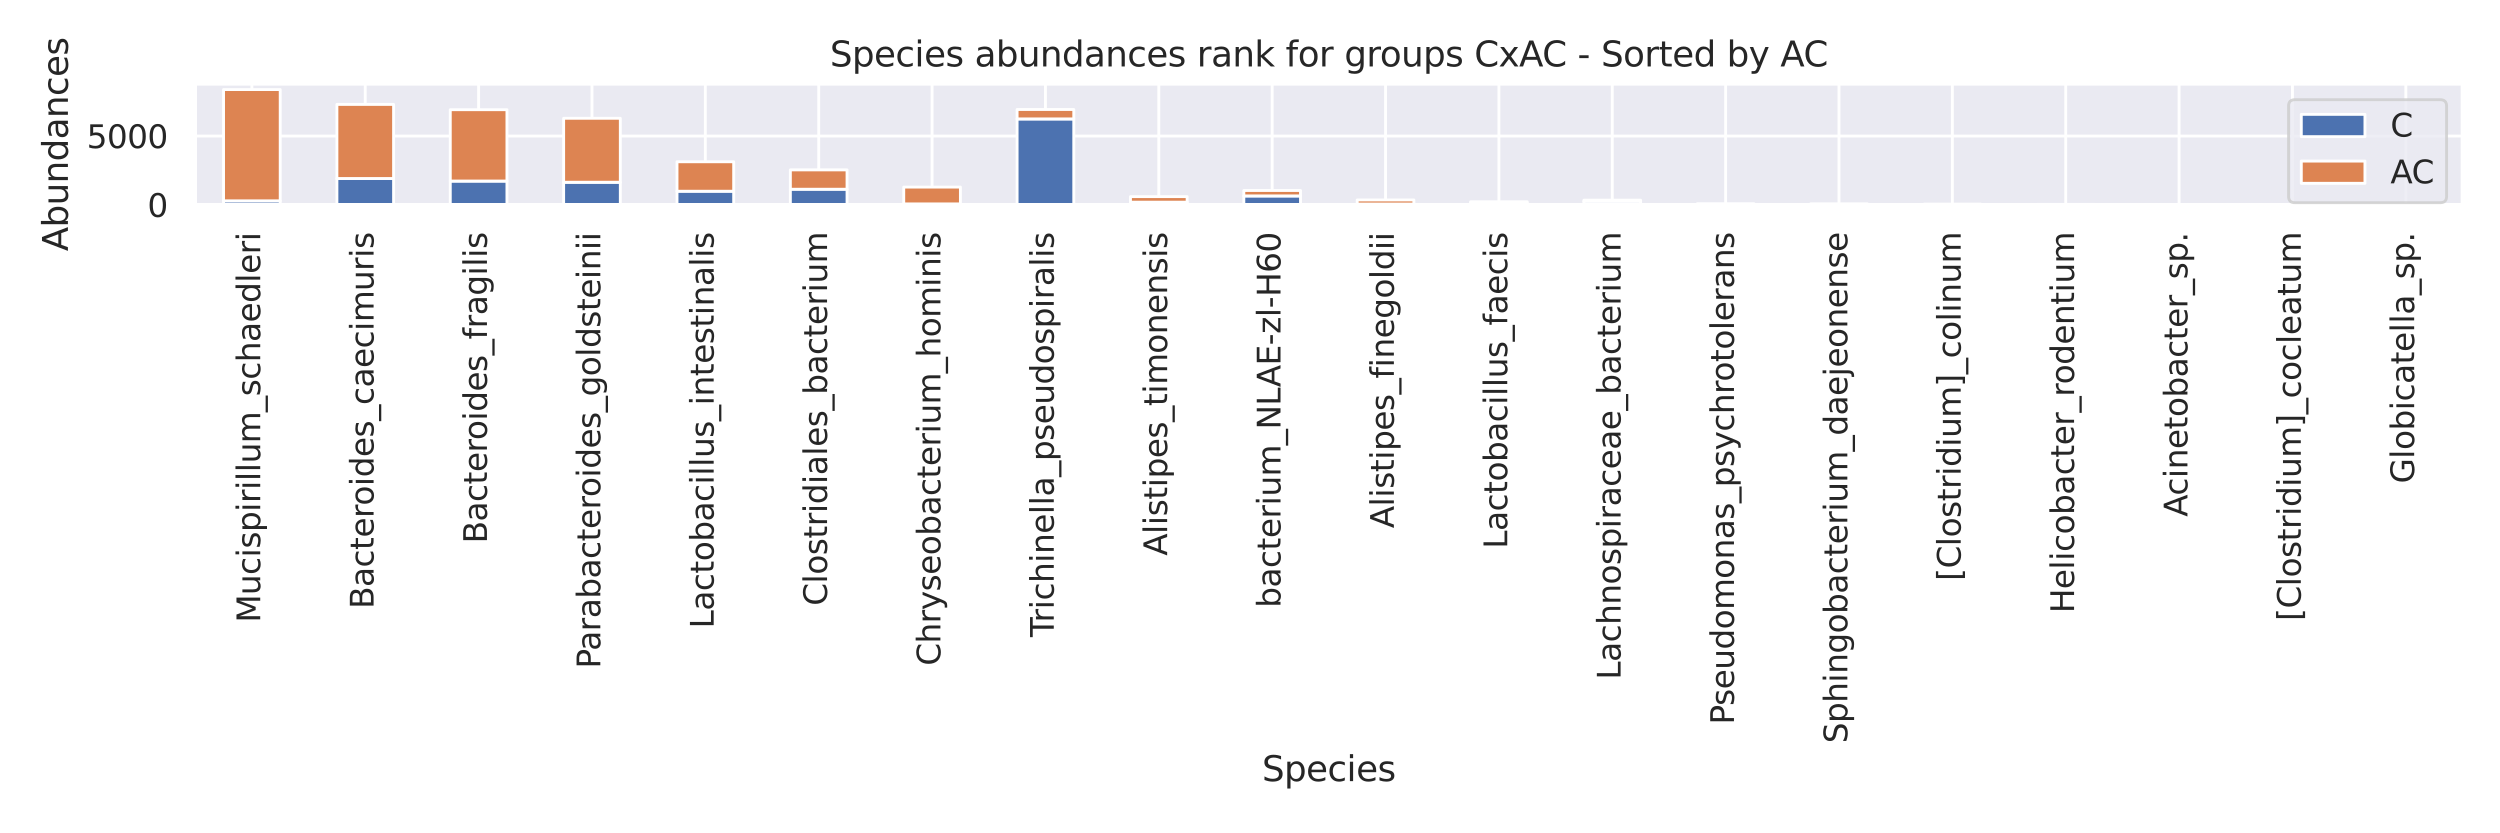 <?xml version="1.0" encoding="utf-8" standalone="no"?>
<!DOCTYPE svg PUBLIC "-//W3C//DTD SVG 1.1//EN"
  "http://www.w3.org/Graphics/SVG/1.1/DTD/svg11.dtd">
<svg xmlns:xlink="http://www.w3.org/1999/xlink" width="864pt" height="288pt" viewBox="0 0 864 288" xmlns="http://www.w3.org/2000/svg" version="1.1">
 <defs>
  <style type="text/css">*{stroke-linejoin: round; stroke-linecap: butt}</style>
 </defs>
 <g id="figure_1">
  <g id="patch_1">
   <path d="M 0 288 
L 864 288 
L 864 0 
L 0 0 
z
" style="fill: #ffffff"/>
  </g>
  <g id="axes_1">
   <g id="patch_2">
    <path d="M 67.46 70.79 
L 851.04 70.79 
L 851.04 28.96 
L 67.46 28.96 
z
" style="fill: #eaeaf2"/>
   </g>
   <g id="matplotlib.axis_1">
    <g id="xtick_1">
     <g id="line2d_1">
      <path d="M 87.049 70.79 
L 87.049 28.96 
" clip-path="url(#p44ffc7673e)" style="fill: none; stroke: #ffffff; stroke-linecap: round"/>
     </g>
     <g id="text_1">
      <!-- Mucispirillum_schaedleri -->
      <g style="fill: #262626" transform="translate(89.932 215.147)rotate(-90)scale(0.11 -0.11)">
       <defs>
        <path id="DejaVuSans-4d" d="M 628 4666 
L 1569 4666 
L 2759 1491 
L 3956 4666 
L 4897 4666 
L 4897 0 
L 4281 0 
L 4281 4097 
L 3078 897 
L 2444 897 
L 1241 4097 
L 1241 0 
L 628 0 
L 628 4666 
z
" transform="scale(0.016)"/>
        <path id="DejaVuSans-75" d="M 544 1381 
L 544 3500 
L 1119 3500 
L 1119 1403 
Q 1119 906 1312 657 
Q 1506 409 1894 409 
Q 2359 409 2629 706 
Q 2900 1003 2900 1516 
L 2900 3500 
L 3475 3500 
L 3475 0 
L 2900 0 
L 2900 538 
Q 2691 219 2414 64 
Q 2138 -91 1772 -91 
Q 1169 -91 856 284 
Q 544 659 544 1381 
z
M 1991 3584 
L 1991 3584 
z
" transform="scale(0.016)"/>
        <path id="DejaVuSans-63" d="M 3122 3366 
L 3122 2828 
Q 2878 2963 2633 3030 
Q 2388 3097 2138 3097 
Q 1578 3097 1268 2742 
Q 959 2388 959 1747 
Q 959 1106 1268 751 
Q 1578 397 2138 397 
Q 2388 397 2633 464 
Q 2878 531 3122 666 
L 3122 134 
Q 2881 22 2623 -34 
Q 2366 -91 2075 -91 
Q 1284 -91 818 406 
Q 353 903 353 1747 
Q 353 2603 823 3093 
Q 1294 3584 2113 3584 
Q 2378 3584 2631 3529 
Q 2884 3475 3122 3366 
z
" transform="scale(0.016)"/>
        <path id="DejaVuSans-69" d="M 603 3500 
L 1178 3500 
L 1178 0 
L 603 0 
L 603 3500 
z
M 603 4863 
L 1178 4863 
L 1178 4134 
L 603 4134 
L 603 4863 
z
" transform="scale(0.016)"/>
        <path id="DejaVuSans-73" d="M 2834 3397 
L 2834 2853 
Q 2591 2978 2328 3040 
Q 2066 3103 1784 3103 
Q 1356 3103 1142 2972 
Q 928 2841 928 2578 
Q 928 2378 1081 2264 
Q 1234 2150 1697 2047 
L 1894 2003 
Q 2506 1872 2764 1633 
Q 3022 1394 3022 966 
Q 3022 478 2636 193 
Q 2250 -91 1575 -91 
Q 1294 -91 989 -36 
Q 684 19 347 128 
L 347 722 
Q 666 556 975 473 
Q 1284 391 1588 391 
Q 1994 391 2212 530 
Q 2431 669 2431 922 
Q 2431 1156 2273 1281 
Q 2116 1406 1581 1522 
L 1381 1569 
Q 847 1681 609 1914 
Q 372 2147 372 2553 
Q 372 3047 722 3315 
Q 1072 3584 1716 3584 
Q 2034 3584 2315 3537 
Q 2597 3491 2834 3397 
z
" transform="scale(0.016)"/>
        <path id="DejaVuSans-70" d="M 1159 525 
L 1159 -1331 
L 581 -1331 
L 581 3500 
L 1159 3500 
L 1159 2969 
Q 1341 3281 1617 3432 
Q 1894 3584 2278 3584 
Q 2916 3584 3314 3078 
Q 3713 2572 3713 1747 
Q 3713 922 3314 415 
Q 2916 -91 2278 -91 
Q 1894 -91 1617 61 
Q 1341 213 1159 525 
z
M 3116 1747 
Q 3116 2381 2855 2742 
Q 2594 3103 2138 3103 
Q 1681 3103 1420 2742 
Q 1159 2381 1159 1747 
Q 1159 1113 1420 752 
Q 1681 391 2138 391 
Q 2594 391 2855 752 
Q 3116 1113 3116 1747 
z
" transform="scale(0.016)"/>
        <path id="DejaVuSans-72" d="M 2631 2963 
Q 2534 3019 2420 3045 
Q 2306 3072 2169 3072 
Q 1681 3072 1420 2755 
Q 1159 2438 1159 1844 
L 1159 0 
L 581 0 
L 581 3500 
L 1159 3500 
L 1159 2956 
Q 1341 3275 1631 3429 
Q 1922 3584 2338 3584 
Q 2397 3584 2469 3576 
Q 2541 3569 2628 3553 
L 2631 2963 
z
" transform="scale(0.016)"/>
        <path id="DejaVuSans-6c" d="M 603 4863 
L 1178 4863 
L 1178 0 
L 603 0 
L 603 4863 
z
" transform="scale(0.016)"/>
        <path id="DejaVuSans-6d" d="M 3328 2828 
Q 3544 3216 3844 3400 
Q 4144 3584 4550 3584 
Q 5097 3584 5394 3201 
Q 5691 2819 5691 2113 
L 5691 0 
L 5113 0 
L 5113 2094 
Q 5113 2597 4934 2840 
Q 4756 3084 4391 3084 
Q 3944 3084 3684 2787 
Q 3425 2491 3425 1978 
L 3425 0 
L 2847 0 
L 2847 2094 
Q 2847 2600 2669 2842 
Q 2491 3084 2119 3084 
Q 1678 3084 1418 2786 
Q 1159 2488 1159 1978 
L 1159 0 
L 581 0 
L 581 3500 
L 1159 3500 
L 1159 2956 
Q 1356 3278 1631 3431 
Q 1906 3584 2284 3584 
Q 2666 3584 2933 3390 
Q 3200 3197 3328 2828 
z
" transform="scale(0.016)"/>
        <path id="DejaVuSans-5f" d="M 3263 -1063 
L 3263 -1509 
L -63 -1509 
L -63 -1063 
L 3263 -1063 
z
" transform="scale(0.016)"/>
        <path id="DejaVuSans-68" d="M 3513 2113 
L 3513 0 
L 2938 0 
L 2938 2094 
Q 2938 2591 2744 2837 
Q 2550 3084 2163 3084 
Q 1697 3084 1428 2787 
Q 1159 2491 1159 1978 
L 1159 0 
L 581 0 
L 581 4863 
L 1159 4863 
L 1159 2956 
Q 1366 3272 1645 3428 
Q 1925 3584 2291 3584 
Q 2894 3584 3203 3211 
Q 3513 2838 3513 2113 
z
" transform="scale(0.016)"/>
        <path id="DejaVuSans-61" d="M 2194 1759 
Q 1497 1759 1228 1600 
Q 959 1441 959 1056 
Q 959 750 1161 570 
Q 1363 391 1709 391 
Q 2188 391 2477 730 
Q 2766 1069 2766 1631 
L 2766 1759 
L 2194 1759 
z
M 3341 1997 
L 3341 0 
L 2766 0 
L 2766 531 
Q 2569 213 2275 61 
Q 1981 -91 1556 -91 
Q 1019 -91 701 211 
Q 384 513 384 1019 
Q 384 1609 779 1909 
Q 1175 2209 1959 2209 
L 2766 2209 
L 2766 2266 
Q 2766 2663 2505 2880 
Q 2244 3097 1772 3097 
Q 1472 3097 1187 3025 
Q 903 2953 641 2809 
L 641 3341 
Q 956 3463 1253 3523 
Q 1550 3584 1831 3584 
Q 2591 3584 2966 3190 
Q 3341 2797 3341 1997 
z
" transform="scale(0.016)"/>
        <path id="DejaVuSans-65" d="M 3597 1894 
L 3597 1613 
L 953 1613 
Q 991 1019 1311 708 
Q 1631 397 2203 397 
Q 2534 397 2845 478 
Q 3156 559 3463 722 
L 3463 178 
Q 3153 47 2828 -22 
Q 2503 -91 2169 -91 
Q 1331 -91 842 396 
Q 353 884 353 1716 
Q 353 2575 817 3079 
Q 1281 3584 2069 3584 
Q 2775 3584 3186 3129 
Q 3597 2675 3597 1894 
z
M 3022 2063 
Q 3016 2534 2758 2815 
Q 2500 3097 2075 3097 
Q 1594 3097 1305 2825 
Q 1016 2553 972 2059 
L 3022 2063 
z
" transform="scale(0.016)"/>
        <path id="DejaVuSans-64" d="M 2906 2969 
L 2906 4863 
L 3481 4863 
L 3481 0 
L 2906 0 
L 2906 525 
Q 2725 213 2448 61 
Q 2172 -91 1784 -91 
Q 1150 -91 751 415 
Q 353 922 353 1747 
Q 353 2572 751 3078 
Q 1150 3584 1784 3584 
Q 2172 3584 2448 3432 
Q 2725 3281 2906 2969 
z
M 947 1747 
Q 947 1113 1208 752 
Q 1469 391 1925 391 
Q 2381 391 2643 752 
Q 2906 1113 2906 1747 
Q 2906 2381 2643 2742 
Q 2381 3103 1925 3103 
Q 1469 3103 1208 2742 
Q 947 2381 947 1747 
z
" transform="scale(0.016)"/>
       </defs>
       <use xlink:href="#DejaVuSans-4d"/>
       <use xlink:href="#DejaVuSans-75" x="86.279"/>
       <use xlink:href="#DejaVuSans-63" x="149.658"/>
       <use xlink:href="#DejaVuSans-69" x="204.639"/>
       <use xlink:href="#DejaVuSans-73" x="232.422"/>
       <use xlink:href="#DejaVuSans-70" x="284.521"/>
       <use xlink:href="#DejaVuSans-69" x="347.998"/>
       <use xlink:href="#DejaVuSans-72" x="375.781"/>
       <use xlink:href="#DejaVuSans-69" x="416.895"/>
       <use xlink:href="#DejaVuSans-6c" x="444.678"/>
       <use xlink:href="#DejaVuSans-6c" x="472.461"/>
       <use xlink:href="#DejaVuSans-75" x="500.244"/>
       <use xlink:href="#DejaVuSans-6d" x="563.623"/>
       <use xlink:href="#DejaVuSans-5f" x="661.035"/>
       <use xlink:href="#DejaVuSans-73" x="711.035"/>
       <use xlink:href="#DejaVuSans-63" x="763.135"/>
       <use xlink:href="#DejaVuSans-68" x="818.115"/>
       <use xlink:href="#DejaVuSans-61" x="881.494"/>
       <use xlink:href="#DejaVuSans-65" x="942.773"/>
       <use xlink:href="#DejaVuSans-64" x="1004.297"/>
       <use xlink:href="#DejaVuSans-6c" x="1067.773"/>
       <use xlink:href="#DejaVuSans-65" x="1095.557"/>
       <use xlink:href="#DejaVuSans-72" x="1157.08"/>
       <use xlink:href="#DejaVuSans-69" x="1198.193"/>
      </g>
     </g>
    </g>
    <g id="xtick_2">
     <g id="line2d_2">
      <path d="M 126.228 70.79 
L 126.228 28.96 
" clip-path="url(#p44ffc7673e)" style="fill: none; stroke: #ffffff; stroke-linecap: round"/>
     </g>
     <g id="text_2">
      <!-- Bacteroides_caecimuris -->
      <g style="fill: #262626" transform="translate(129.111 210.406)rotate(-90)scale(0.11 -0.11)">
       <defs>
        <path id="DejaVuSans-42" d="M 1259 2228 
L 1259 519 
L 2272 519 
Q 2781 519 3026 730 
Q 3272 941 3272 1375 
Q 3272 1813 3026 2020 
Q 2781 2228 2272 2228 
L 1259 2228 
z
M 1259 4147 
L 1259 2741 
L 2194 2741 
Q 2656 2741 2882 2914 
Q 3109 3088 3109 3444 
Q 3109 3797 2882 3972 
Q 2656 4147 2194 4147 
L 1259 4147 
z
M 628 4666 
L 2241 4666 
Q 2963 4666 3353 4366 
Q 3744 4066 3744 3513 
Q 3744 3084 3544 2831 
Q 3344 2578 2956 2516 
Q 3422 2416 3680 2098 
Q 3938 1781 3938 1306 
Q 3938 681 3513 340 
Q 3088 0 2303 0 
L 628 0 
L 628 4666 
z
" transform="scale(0.016)"/>
        <path id="DejaVuSans-74" d="M 1172 4494 
L 1172 3500 
L 2356 3500 
L 2356 3053 
L 1172 3053 
L 1172 1153 
Q 1172 725 1289 603 
Q 1406 481 1766 481 
L 2356 481 
L 2356 0 
L 1766 0 
Q 1100 0 847 248 
Q 594 497 594 1153 
L 594 3053 
L 172 3053 
L 172 3500 
L 594 3500 
L 594 4494 
L 1172 4494 
z
" transform="scale(0.016)"/>
        <path id="DejaVuSans-6f" d="M 1959 3097 
Q 1497 3097 1228 2736 
Q 959 2375 959 1747 
Q 959 1119 1226 758 
Q 1494 397 1959 397 
Q 2419 397 2687 759 
Q 2956 1122 2956 1747 
Q 2956 2369 2687 2733 
Q 2419 3097 1959 3097 
z
M 1959 3584 
Q 2709 3584 3137 3096 
Q 3566 2609 3566 1747 
Q 3566 888 3137 398 
Q 2709 -91 1959 -91 
Q 1206 -91 779 398 
Q 353 888 353 1747 
Q 353 2609 779 3096 
Q 1206 3584 1959 3584 
z
" transform="scale(0.016)"/>
       </defs>
       <use xlink:href="#DejaVuSans-42"/>
       <use xlink:href="#DejaVuSans-61" x="68.604"/>
       <use xlink:href="#DejaVuSans-63" x="129.883"/>
       <use xlink:href="#DejaVuSans-74" x="184.863"/>
       <use xlink:href="#DejaVuSans-65" x="224.072"/>
       <use xlink:href="#DejaVuSans-72" x="285.596"/>
       <use xlink:href="#DejaVuSans-6f" x="324.459"/>
       <use xlink:href="#DejaVuSans-69" x="385.641"/>
       <use xlink:href="#DejaVuSans-64" x="413.424"/>
       <use xlink:href="#DejaVuSans-65" x="476.9"/>
       <use xlink:href="#DejaVuSans-73" x="538.424"/>
       <use xlink:href="#DejaVuSans-5f" x="590.523"/>
       <use xlink:href="#DejaVuSans-63" x="640.523"/>
       <use xlink:href="#DejaVuSans-61" x="695.504"/>
       <use xlink:href="#DejaVuSans-65" x="756.783"/>
       <use xlink:href="#DejaVuSans-63" x="818.307"/>
       <use xlink:href="#DejaVuSans-69" x="873.287"/>
       <use xlink:href="#DejaVuSans-6d" x="901.07"/>
       <use xlink:href="#DejaVuSans-75" x="998.482"/>
       <use xlink:href="#DejaVuSans-72" x="1061.861"/>
       <use xlink:href="#DejaVuSans-69" x="1102.975"/>
       <use xlink:href="#DejaVuSans-73" x="1130.758"/>
      </g>
     </g>
    </g>
    <g id="xtick_3">
     <g id="line2d_3">
      <path d="M 165.407 70.79 
L 165.407 28.96 
" clip-path="url(#p44ffc7673e)" style="fill: none; stroke: #ffffff; stroke-linecap: round"/>
     </g>
     <g id="text_3">
      <!-- Bacteroides_fragilis -->
      <g style="fill: #262626" transform="translate(168.29 187.767)rotate(-90)scale(0.11 -0.11)">
       <defs>
        <path id="DejaVuSans-66" d="M 2375 4863 
L 2375 4384 
L 1825 4384 
Q 1516 4384 1395 4259 
Q 1275 4134 1275 3809 
L 1275 3500 
L 2222 3500 
L 2222 3053 
L 1275 3053 
L 1275 0 
L 697 0 
L 697 3053 
L 147 3053 
L 147 3500 
L 697 3500 
L 697 3744 
Q 697 4328 969 4595 
Q 1241 4863 1831 4863 
L 2375 4863 
z
" transform="scale(0.016)"/>
        <path id="DejaVuSans-67" d="M 2906 1791 
Q 2906 2416 2648 2759 
Q 2391 3103 1925 3103 
Q 1463 3103 1205 2759 
Q 947 2416 947 1791 
Q 947 1169 1205 825 
Q 1463 481 1925 481 
Q 2391 481 2648 825 
Q 2906 1169 2906 1791 
z
M 3481 434 
Q 3481 -459 3084 -895 
Q 2688 -1331 1869 -1331 
Q 1566 -1331 1297 -1286 
Q 1028 -1241 775 -1147 
L 775 -588 
Q 1028 -725 1275 -790 
Q 1522 -856 1778 -856 
Q 2344 -856 2625 -561 
Q 2906 -266 2906 331 
L 2906 616 
Q 2728 306 2450 153 
Q 2172 0 1784 0 
Q 1141 0 747 490 
Q 353 981 353 1791 
Q 353 2603 747 3093 
Q 1141 3584 1784 3584 
Q 2172 3584 2450 3431 
Q 2728 3278 2906 2969 
L 2906 3500 
L 3481 3500 
L 3481 434 
z
" transform="scale(0.016)"/>
       </defs>
       <use xlink:href="#DejaVuSans-42"/>
       <use xlink:href="#DejaVuSans-61" x="68.604"/>
       <use xlink:href="#DejaVuSans-63" x="129.883"/>
       <use xlink:href="#DejaVuSans-74" x="184.863"/>
       <use xlink:href="#DejaVuSans-65" x="224.072"/>
       <use xlink:href="#DejaVuSans-72" x="285.596"/>
       <use xlink:href="#DejaVuSans-6f" x="324.459"/>
       <use xlink:href="#DejaVuSans-69" x="385.641"/>
       <use xlink:href="#DejaVuSans-64" x="413.424"/>
       <use xlink:href="#DejaVuSans-65" x="476.9"/>
       <use xlink:href="#DejaVuSans-73" x="538.424"/>
       <use xlink:href="#DejaVuSans-5f" x="590.523"/>
       <use xlink:href="#DejaVuSans-66" x="640.523"/>
       <use xlink:href="#DejaVuSans-72" x="675.729"/>
       <use xlink:href="#DejaVuSans-61" x="716.842"/>
       <use xlink:href="#DejaVuSans-67" x="778.121"/>
       <use xlink:href="#DejaVuSans-69" x="841.598"/>
       <use xlink:href="#DejaVuSans-6c" x="869.381"/>
       <use xlink:href="#DejaVuSans-69" x="897.164"/>
       <use xlink:href="#DejaVuSans-73" x="924.947"/>
      </g>
     </g>
    </g>
    <g id="xtick_4">
     <g id="line2d_4">
      <path d="M 204.587 70.79 
L 204.587 28.96 
" clip-path="url(#p44ffc7673e)" style="fill: none; stroke: #ffffff; stroke-linecap: round"/>
     </g>
     <g id="text_4">
      <!-- Parabacteroides_goldsteinii -->
      <g style="fill: #262626" transform="translate(207.469 231.031)rotate(-90)scale(0.11 -0.11)">
       <defs>
        <path id="DejaVuSans-50" d="M 1259 4147 
L 1259 2394 
L 2053 2394 
Q 2494 2394 2734 2622 
Q 2975 2850 2975 3272 
Q 2975 3691 2734 3919 
Q 2494 4147 2053 4147 
L 1259 4147 
z
M 628 4666 
L 2053 4666 
Q 2838 4666 3239 4311 
Q 3641 3956 3641 3272 
Q 3641 2581 3239 2228 
Q 2838 1875 2053 1875 
L 1259 1875 
L 1259 0 
L 628 0 
L 628 4666 
z
" transform="scale(0.016)"/>
        <path id="DejaVuSans-62" d="M 3116 1747 
Q 3116 2381 2855 2742 
Q 2594 3103 2138 3103 
Q 1681 3103 1420 2742 
Q 1159 2381 1159 1747 
Q 1159 1113 1420 752 
Q 1681 391 2138 391 
Q 2594 391 2855 752 
Q 3116 1113 3116 1747 
z
M 1159 2969 
Q 1341 3281 1617 3432 
Q 1894 3584 2278 3584 
Q 2916 3584 3314 3078 
Q 3713 2572 3713 1747 
Q 3713 922 3314 415 
Q 2916 -91 2278 -91 
Q 1894 -91 1617 61 
Q 1341 213 1159 525 
L 1159 0 
L 581 0 
L 581 4863 
L 1159 4863 
L 1159 2969 
z
" transform="scale(0.016)"/>
        <path id="DejaVuSans-6e" d="M 3513 2113 
L 3513 0 
L 2938 0 
L 2938 2094 
Q 2938 2591 2744 2837 
Q 2550 3084 2163 3084 
Q 1697 3084 1428 2787 
Q 1159 2491 1159 1978 
L 1159 0 
L 581 0 
L 581 3500 
L 1159 3500 
L 1159 2956 
Q 1366 3272 1645 3428 
Q 1925 3584 2291 3584 
Q 2894 3584 3203 3211 
Q 3513 2838 3513 2113 
z
" transform="scale(0.016)"/>
       </defs>
       <use xlink:href="#DejaVuSans-50"/>
       <use xlink:href="#DejaVuSans-61" x="55.803"/>
       <use xlink:href="#DejaVuSans-72" x="117.082"/>
       <use xlink:href="#DejaVuSans-61" x="158.195"/>
       <use xlink:href="#DejaVuSans-62" x="219.475"/>
       <use xlink:href="#DejaVuSans-61" x="282.951"/>
       <use xlink:href="#DejaVuSans-63" x="344.23"/>
       <use xlink:href="#DejaVuSans-74" x="399.211"/>
       <use xlink:href="#DejaVuSans-65" x="438.42"/>
       <use xlink:href="#DejaVuSans-72" x="499.943"/>
       <use xlink:href="#DejaVuSans-6f" x="538.807"/>
       <use xlink:href="#DejaVuSans-69" x="599.988"/>
       <use xlink:href="#DejaVuSans-64" x="627.771"/>
       <use xlink:href="#DejaVuSans-65" x="691.248"/>
       <use xlink:href="#DejaVuSans-73" x="752.771"/>
       <use xlink:href="#DejaVuSans-5f" x="804.871"/>
       <use xlink:href="#DejaVuSans-67" x="854.871"/>
       <use xlink:href="#DejaVuSans-6f" x="918.348"/>
       <use xlink:href="#DejaVuSans-6c" x="979.529"/>
       <use xlink:href="#DejaVuSans-64" x="1007.312"/>
       <use xlink:href="#DejaVuSans-73" x="1070.789"/>
       <use xlink:href="#DejaVuSans-74" x="1122.889"/>
       <use xlink:href="#DejaVuSans-65" x="1162.098"/>
       <use xlink:href="#DejaVuSans-69" x="1223.621"/>
       <use xlink:href="#DejaVuSans-6e" x="1251.404"/>
       <use xlink:href="#DejaVuSans-69" x="1314.783"/>
       <use xlink:href="#DejaVuSans-69" x="1342.566"/>
      </g>
     </g>
    </g>
    <g id="xtick_5">
     <g id="line2d_5">
      <path d="M 243.766 70.79 
L 243.766 28.96 
" clip-path="url(#p44ffc7673e)" style="fill: none; stroke: #ffffff; stroke-linecap: round"/>
     </g>
     <g id="text_5">
      <!-- Lactobacillus_intestinalis -->
      <g style="fill: #262626" transform="translate(246.648 217.154)rotate(-90)scale(0.11 -0.11)">
       <defs>
        <path id="DejaVuSans-4c" d="M 628 4666 
L 1259 4666 
L 1259 531 
L 3531 531 
L 3531 0 
L 628 0 
L 628 4666 
z
" transform="scale(0.016)"/>
       </defs>
       <use xlink:href="#DejaVuSans-4c"/>
       <use xlink:href="#DejaVuSans-61" x="55.713"/>
       <use xlink:href="#DejaVuSans-63" x="116.992"/>
       <use xlink:href="#DejaVuSans-74" x="171.973"/>
       <use xlink:href="#DejaVuSans-6f" x="211.182"/>
       <use xlink:href="#DejaVuSans-62" x="272.363"/>
       <use xlink:href="#DejaVuSans-61" x="335.84"/>
       <use xlink:href="#DejaVuSans-63" x="397.119"/>
       <use xlink:href="#DejaVuSans-69" x="452.1"/>
       <use xlink:href="#DejaVuSans-6c" x="479.883"/>
       <use xlink:href="#DejaVuSans-6c" x="507.666"/>
       <use xlink:href="#DejaVuSans-75" x="535.449"/>
       <use xlink:href="#DejaVuSans-73" x="598.828"/>
       <use xlink:href="#DejaVuSans-5f" x="650.928"/>
       <use xlink:href="#DejaVuSans-69" x="700.928"/>
       <use xlink:href="#DejaVuSans-6e" x="728.711"/>
       <use xlink:href="#DejaVuSans-74" x="792.09"/>
       <use xlink:href="#DejaVuSans-65" x="831.299"/>
       <use xlink:href="#DejaVuSans-73" x="892.822"/>
       <use xlink:href="#DejaVuSans-74" x="944.922"/>
       <use xlink:href="#DejaVuSans-69" x="984.131"/>
       <use xlink:href="#DejaVuSans-6e" x="1011.914"/>
       <use xlink:href="#DejaVuSans-61" x="1075.293"/>
       <use xlink:href="#DejaVuSans-6c" x="1136.572"/>
       <use xlink:href="#DejaVuSans-69" x="1164.355"/>
       <use xlink:href="#DejaVuSans-73" x="1192.139"/>
      </g>
     </g>
    </g>
    <g id="xtick_6">
     <g id="line2d_6">
      <path d="M 282.945 70.79 
L 282.945 28.96 
" clip-path="url(#p44ffc7673e)" style="fill: none; stroke: #ffffff; stroke-linecap: round"/>
     </g>
     <g id="text_6">
      <!-- Clostridiales_bacterium -->
      <g style="fill: #262626" transform="translate(285.827 209.33)rotate(-90)scale(0.11 -0.11)">
       <defs>
        <path id="DejaVuSans-43" d="M 4122 4306 
L 4122 3641 
Q 3803 3938 3442 4084 
Q 3081 4231 2675 4231 
Q 1875 4231 1450 3742 
Q 1025 3253 1025 2328 
Q 1025 1406 1450 917 
Q 1875 428 2675 428 
Q 3081 428 3442 575 
Q 3803 722 4122 1019 
L 4122 359 
Q 3791 134 3420 21 
Q 3050 -91 2638 -91 
Q 1578 -91 968 557 
Q 359 1206 359 2328 
Q 359 3453 968 4101 
Q 1578 4750 2638 4750 
Q 3056 4750 3426 4639 
Q 3797 4528 4122 4306 
z
" transform="scale(0.016)"/>
       </defs>
       <use xlink:href="#DejaVuSans-43"/>
       <use xlink:href="#DejaVuSans-6c" x="69.824"/>
       <use xlink:href="#DejaVuSans-6f" x="97.607"/>
       <use xlink:href="#DejaVuSans-73" x="158.789"/>
       <use xlink:href="#DejaVuSans-74" x="210.889"/>
       <use xlink:href="#DejaVuSans-72" x="250.098"/>
       <use xlink:href="#DejaVuSans-69" x="291.211"/>
       <use xlink:href="#DejaVuSans-64" x="318.994"/>
       <use xlink:href="#DejaVuSans-69" x="382.471"/>
       <use xlink:href="#DejaVuSans-61" x="410.254"/>
       <use xlink:href="#DejaVuSans-6c" x="471.533"/>
       <use xlink:href="#DejaVuSans-65" x="499.316"/>
       <use xlink:href="#DejaVuSans-73" x="560.84"/>
       <use xlink:href="#DejaVuSans-5f" x="612.939"/>
       <use xlink:href="#DejaVuSans-62" x="662.939"/>
       <use xlink:href="#DejaVuSans-61" x="726.416"/>
       <use xlink:href="#DejaVuSans-63" x="787.695"/>
       <use xlink:href="#DejaVuSans-74" x="842.676"/>
       <use xlink:href="#DejaVuSans-65" x="881.885"/>
       <use xlink:href="#DejaVuSans-72" x="943.408"/>
       <use xlink:href="#DejaVuSans-69" x="984.521"/>
       <use xlink:href="#DejaVuSans-75" x="1012.305"/>
       <use xlink:href="#DejaVuSans-6d" x="1075.684"/>
      </g>
     </g>
    </g>
    <g id="xtick_7">
     <g id="line2d_7">
      <path d="M 322.123 70.79 
L 322.123 28.96 
" clip-path="url(#p44ffc7673e)" style="fill: none; stroke: #ffffff; stroke-linecap: round"/>
     </g>
     <g id="text_7">
      <!-- Chryseobacterium_hominis -->
      <g style="fill: #262626" transform="translate(325.006 230.052)rotate(-90)scale(0.11 -0.11)">
       <defs>
        <path id="DejaVuSans-79" d="M 2059 -325 
Q 1816 -950 1584 -1140 
Q 1353 -1331 966 -1331 
L 506 -1331 
L 506 -850 
L 844 -850 
Q 1081 -850 1212 -737 
Q 1344 -625 1503 -206 
L 1606 56 
L 191 3500 
L 800 3500 
L 1894 763 
L 2988 3500 
L 3597 3500 
L 2059 -325 
z
" transform="scale(0.016)"/>
       </defs>
       <use xlink:href="#DejaVuSans-43"/>
       <use xlink:href="#DejaVuSans-68" x="69.824"/>
       <use xlink:href="#DejaVuSans-72" x="133.203"/>
       <use xlink:href="#DejaVuSans-79" x="174.316"/>
       <use xlink:href="#DejaVuSans-73" x="233.496"/>
       <use xlink:href="#DejaVuSans-65" x="285.596"/>
       <use xlink:href="#DejaVuSans-6f" x="347.119"/>
       <use xlink:href="#DejaVuSans-62" x="408.301"/>
       <use xlink:href="#DejaVuSans-61" x="471.777"/>
       <use xlink:href="#DejaVuSans-63" x="533.057"/>
       <use xlink:href="#DejaVuSans-74" x="588.037"/>
       <use xlink:href="#DejaVuSans-65" x="627.246"/>
       <use xlink:href="#DejaVuSans-72" x="688.77"/>
       <use xlink:href="#DejaVuSans-69" x="729.883"/>
       <use xlink:href="#DejaVuSans-75" x="757.666"/>
       <use xlink:href="#DejaVuSans-6d" x="821.045"/>
       <use xlink:href="#DejaVuSans-5f" x="918.457"/>
       <use xlink:href="#DejaVuSans-68" x="968.457"/>
       <use xlink:href="#DejaVuSans-6f" x="1031.836"/>
       <use xlink:href="#DejaVuSans-6d" x="1093.018"/>
       <use xlink:href="#DejaVuSans-69" x="1190.43"/>
       <use xlink:href="#DejaVuSans-6e" x="1218.213"/>
       <use xlink:href="#DejaVuSans-69" x="1281.592"/>
       <use xlink:href="#DejaVuSans-73" x="1309.375"/>
      </g>
     </g>
    </g>
    <g id="xtick_8">
     <g id="line2d_8">
      <path d="M 361.303 70.79 
L 361.303 28.96 
" clip-path="url(#p44ffc7673e)" style="fill: none; stroke: #ffffff; stroke-linecap: round"/>
     </g>
     <g id="text_8">
      <!-- Trichinella_pseudospiralis -->
      <g style="fill: #262626" transform="translate(364.185 220.174)rotate(-90)scale(0.11 -0.11)">
       <defs>
        <path id="DejaVuSans-54" d="M -19 4666 
L 3928 4666 
L 3928 4134 
L 2272 4134 
L 2272 0 
L 1638 0 
L 1638 4134 
L -19 4134 
L -19 4666 
z
" transform="scale(0.016)"/>
       </defs>
       <use xlink:href="#DejaVuSans-54"/>
       <use xlink:href="#DejaVuSans-72" x="46.334"/>
       <use xlink:href="#DejaVuSans-69" x="87.447"/>
       <use xlink:href="#DejaVuSans-63" x="115.23"/>
       <use xlink:href="#DejaVuSans-68" x="170.211"/>
       <use xlink:href="#DejaVuSans-69" x="233.59"/>
       <use xlink:href="#DejaVuSans-6e" x="261.373"/>
       <use xlink:href="#DejaVuSans-65" x="324.752"/>
       <use xlink:href="#DejaVuSans-6c" x="386.275"/>
       <use xlink:href="#DejaVuSans-6c" x="414.059"/>
       <use xlink:href="#DejaVuSans-61" x="441.842"/>
       <use xlink:href="#DejaVuSans-5f" x="503.121"/>
       <use xlink:href="#DejaVuSans-70" x="553.121"/>
       <use xlink:href="#DejaVuSans-73" x="616.598"/>
       <use xlink:href="#DejaVuSans-65" x="668.697"/>
       <use xlink:href="#DejaVuSans-75" x="730.221"/>
       <use xlink:href="#DejaVuSans-64" x="793.6"/>
       <use xlink:href="#DejaVuSans-6f" x="857.076"/>
       <use xlink:href="#DejaVuSans-73" x="918.258"/>
       <use xlink:href="#DejaVuSans-70" x="970.357"/>
       <use xlink:href="#DejaVuSans-69" x="1033.834"/>
       <use xlink:href="#DejaVuSans-72" x="1061.617"/>
       <use xlink:href="#DejaVuSans-61" x="1102.73"/>
       <use xlink:href="#DejaVuSans-6c" x="1164.01"/>
       <use xlink:href="#DejaVuSans-69" x="1191.793"/>
       <use xlink:href="#DejaVuSans-73" x="1219.576"/>
      </g>
     </g>
    </g>
    <g id="xtick_9">
     <g id="line2d_9">
      <path d="M 400.481 70.79 
L 400.481 28.96 
" clip-path="url(#p44ffc7673e)" style="fill: none; stroke: #ffffff; stroke-linecap: round"/>
     </g>
     <g id="text_9">
      <!-- Alistipes_timonensis -->
      <g style="fill: #262626" transform="translate(403.364 192.048)rotate(-90)scale(0.11 -0.11)">
       <defs>
        <path id="DejaVuSans-41" d="M 2188 4044 
L 1331 1722 
L 3047 1722 
L 2188 4044 
z
M 1831 4666 
L 2547 4666 
L 4325 0 
L 3669 0 
L 3244 1197 
L 1141 1197 
L 716 0 
L 50 0 
L 1831 4666 
z
" transform="scale(0.016)"/>
       </defs>
       <use xlink:href="#DejaVuSans-41"/>
       <use xlink:href="#DejaVuSans-6c" x="68.408"/>
       <use xlink:href="#DejaVuSans-69" x="96.191"/>
       <use xlink:href="#DejaVuSans-73" x="123.975"/>
       <use xlink:href="#DejaVuSans-74" x="176.074"/>
       <use xlink:href="#DejaVuSans-69" x="215.283"/>
       <use xlink:href="#DejaVuSans-70" x="243.066"/>
       <use xlink:href="#DejaVuSans-65" x="306.543"/>
       <use xlink:href="#DejaVuSans-73" x="368.066"/>
       <use xlink:href="#DejaVuSans-5f" x="420.166"/>
       <use xlink:href="#DejaVuSans-74" x="470.166"/>
       <use xlink:href="#DejaVuSans-69" x="509.375"/>
       <use xlink:href="#DejaVuSans-6d" x="537.158"/>
       <use xlink:href="#DejaVuSans-6f" x="634.57"/>
       <use xlink:href="#DejaVuSans-6e" x="695.752"/>
       <use xlink:href="#DejaVuSans-65" x="759.131"/>
       <use xlink:href="#DejaVuSans-6e" x="820.654"/>
       <use xlink:href="#DejaVuSans-73" x="884.033"/>
       <use xlink:href="#DejaVuSans-69" x="936.133"/>
       <use xlink:href="#DejaVuSans-73" x="963.916"/>
      </g>
     </g>
    </g>
    <g id="xtick_10">
     <g id="line2d_10">
      <path d="M 439.661 70.79 
L 439.661 28.96 
" clip-path="url(#p44ffc7673e)" style="fill: none; stroke: #ffffff; stroke-linecap: round"/>
     </g>
     <g id="text_10">
      <!-- bacterium_NLAE-zl-H60 -->
      <g style="fill: #262626" transform="translate(442.543 210.025)rotate(-90)scale(0.11 -0.11)">
       <defs>
        <path id="DejaVuSans-4e" d="M 628 4666 
L 1478 4666 
L 3547 763 
L 3547 4666 
L 4159 4666 
L 4159 0 
L 3309 0 
L 1241 3903 
L 1241 0 
L 628 0 
L 628 4666 
z
" transform="scale(0.016)"/>
        <path id="DejaVuSans-45" d="M 628 4666 
L 3578 4666 
L 3578 4134 
L 1259 4134 
L 1259 2753 
L 3481 2753 
L 3481 2222 
L 1259 2222 
L 1259 531 
L 3634 531 
L 3634 0 
L 628 0 
L 628 4666 
z
" transform="scale(0.016)"/>
        <path id="DejaVuSans-2d" d="M 313 2009 
L 1997 2009 
L 1997 1497 
L 313 1497 
L 313 2009 
z
" transform="scale(0.016)"/>
        <path id="DejaVuSans-7a" d="M 353 3500 
L 3084 3500 
L 3084 2975 
L 922 459 
L 3084 459 
L 3084 0 
L 275 0 
L 275 525 
L 2438 3041 
L 353 3041 
L 353 3500 
z
" transform="scale(0.016)"/>
        <path id="DejaVuSans-48" d="M 628 4666 
L 1259 4666 
L 1259 2753 
L 3553 2753 
L 3553 4666 
L 4184 4666 
L 4184 0 
L 3553 0 
L 3553 2222 
L 1259 2222 
L 1259 0 
L 628 0 
L 628 4666 
z
" transform="scale(0.016)"/>
        <path id="DejaVuSans-36" d="M 2113 2584 
Q 1688 2584 1439 2293 
Q 1191 2003 1191 1497 
Q 1191 994 1439 701 
Q 1688 409 2113 409 
Q 2538 409 2786 701 
Q 3034 994 3034 1497 
Q 3034 2003 2786 2293 
Q 2538 2584 2113 2584 
z
M 3366 4563 
L 3366 3988 
Q 3128 4100 2886 4159 
Q 2644 4219 2406 4219 
Q 1781 4219 1451 3797 
Q 1122 3375 1075 2522 
Q 1259 2794 1537 2939 
Q 1816 3084 2150 3084 
Q 2853 3084 3261 2657 
Q 3669 2231 3669 1497 
Q 3669 778 3244 343 
Q 2819 -91 2113 -91 
Q 1303 -91 875 529 
Q 447 1150 447 2328 
Q 447 3434 972 4092 
Q 1497 4750 2381 4750 
Q 2619 4750 2861 4703 
Q 3103 4656 3366 4563 
z
" transform="scale(0.016)"/>
        <path id="DejaVuSans-30" d="M 2034 4250 
Q 1547 4250 1301 3770 
Q 1056 3291 1056 2328 
Q 1056 1369 1301 889 
Q 1547 409 2034 409 
Q 2525 409 2770 889 
Q 3016 1369 3016 2328 
Q 3016 3291 2770 3770 
Q 2525 4250 2034 4250 
z
M 2034 4750 
Q 2819 4750 3233 4129 
Q 3647 3509 3647 2328 
Q 3647 1150 3233 529 
Q 2819 -91 2034 -91 
Q 1250 -91 836 529 
Q 422 1150 422 2328 
Q 422 3509 836 4129 
Q 1250 4750 2034 4750 
z
" transform="scale(0.016)"/>
       </defs>
       <use xlink:href="#DejaVuSans-62"/>
       <use xlink:href="#DejaVuSans-61" x="63.477"/>
       <use xlink:href="#DejaVuSans-63" x="124.756"/>
       <use xlink:href="#DejaVuSans-74" x="179.736"/>
       <use xlink:href="#DejaVuSans-65" x="218.945"/>
       <use xlink:href="#DejaVuSans-72" x="280.469"/>
       <use xlink:href="#DejaVuSans-69" x="321.582"/>
       <use xlink:href="#DejaVuSans-75" x="349.365"/>
       <use xlink:href="#DejaVuSans-6d" x="412.744"/>
       <use xlink:href="#DejaVuSans-5f" x="510.156"/>
       <use xlink:href="#DejaVuSans-4e" x="560.156"/>
       <use xlink:href="#DejaVuSans-4c" x="634.961"/>
       <use xlink:href="#DejaVuSans-41" x="692.924"/>
       <use xlink:href="#DejaVuSans-45" x="761.332"/>
       <use xlink:href="#DejaVuSans-2d" x="824.516"/>
       <use xlink:href="#DejaVuSans-7a" x="860.6"/>
       <use xlink:href="#DejaVuSans-6c" x="913.09"/>
       <use xlink:href="#DejaVuSans-2d" x="940.873"/>
       <use xlink:href="#DejaVuSans-48" x="976.957"/>
       <use xlink:href="#DejaVuSans-36" x="1052.152"/>
       <use xlink:href="#DejaVuSans-30" x="1115.775"/>
      </g>
     </g>
    </g>
    <g id="xtick_11">
     <g id="line2d_11">
      <path d="M 478.839 70.79 
L 478.839 28.96 
" clip-path="url(#p44ffc7673e)" style="fill: none; stroke: #ffffff; stroke-linecap: round"/>
     </g>
     <g id="text_11">
      <!-- Alistipes_finegoldii -->
      <g style="fill: #262626" transform="translate(481.722 182.54)rotate(-90)scale(0.11 -0.11)">
       <use xlink:href="#DejaVuSans-41"/>
       <use xlink:href="#DejaVuSans-6c" x="68.408"/>
       <use xlink:href="#DejaVuSans-69" x="96.191"/>
       <use xlink:href="#DejaVuSans-73" x="123.975"/>
       <use xlink:href="#DejaVuSans-74" x="176.074"/>
       <use xlink:href="#DejaVuSans-69" x="215.283"/>
       <use xlink:href="#DejaVuSans-70" x="243.066"/>
       <use xlink:href="#DejaVuSans-65" x="306.543"/>
       <use xlink:href="#DejaVuSans-73" x="368.066"/>
       <use xlink:href="#DejaVuSans-5f" x="420.166"/>
       <use xlink:href="#DejaVuSans-66" x="470.166"/>
       <use xlink:href="#DejaVuSans-69" x="505.371"/>
       <use xlink:href="#DejaVuSans-6e" x="533.154"/>
       <use xlink:href="#DejaVuSans-65" x="596.533"/>
       <use xlink:href="#DejaVuSans-67" x="658.057"/>
       <use xlink:href="#DejaVuSans-6f" x="721.533"/>
       <use xlink:href="#DejaVuSans-6c" x="782.715"/>
       <use xlink:href="#DejaVuSans-64" x="810.498"/>
       <use xlink:href="#DejaVuSans-69" x="873.975"/>
       <use xlink:href="#DejaVuSans-69" x="901.758"/>
      </g>
     </g>
    </g>
    <g id="xtick_12">
     <g id="line2d_12">
      <path d="M 518.019 70.79 
L 518.019 28.96 
" clip-path="url(#p44ffc7673e)" style="fill: none; stroke: #ffffff; stroke-linecap: round"/>
     </g>
     <g id="text_12">
      <!-- Lactobacillus_faecis -->
      <g style="fill: #262626" transform="translate(520.901 189.609)rotate(-90)scale(0.11 -0.11)">
       <use xlink:href="#DejaVuSans-4c"/>
       <use xlink:href="#DejaVuSans-61" x="55.713"/>
       <use xlink:href="#DejaVuSans-63" x="116.992"/>
       <use xlink:href="#DejaVuSans-74" x="171.973"/>
       <use xlink:href="#DejaVuSans-6f" x="211.182"/>
       <use xlink:href="#DejaVuSans-62" x="272.363"/>
       <use xlink:href="#DejaVuSans-61" x="335.84"/>
       <use xlink:href="#DejaVuSans-63" x="397.119"/>
       <use xlink:href="#DejaVuSans-69" x="452.1"/>
       <use xlink:href="#DejaVuSans-6c" x="479.883"/>
       <use xlink:href="#DejaVuSans-6c" x="507.666"/>
       <use xlink:href="#DejaVuSans-75" x="535.449"/>
       <use xlink:href="#DejaVuSans-73" x="598.828"/>
       <use xlink:href="#DejaVuSans-5f" x="650.928"/>
       <use xlink:href="#DejaVuSans-66" x="700.928"/>
       <use xlink:href="#DejaVuSans-61" x="736.133"/>
       <use xlink:href="#DejaVuSans-65" x="797.412"/>
       <use xlink:href="#DejaVuSans-63" x="858.936"/>
       <use xlink:href="#DejaVuSans-69" x="913.916"/>
       <use xlink:href="#DejaVuSans-73" x="941.699"/>
      </g>
     </g>
    </g>
    <g id="xtick_13">
     <g id="line2d_13">
      <path d="M 557.197 70.79 
L 557.197 28.96 
" clip-path="url(#p44ffc7673e)" style="fill: none; stroke: #ffffff; stroke-linecap: round"/>
     </g>
     <g id="text_13">
      <!-- Lachnospiraceae_bacterium -->
      <g style="fill: #262626" transform="translate(560.08 234.857)rotate(-90)scale(0.11 -0.11)">
       <use xlink:href="#DejaVuSans-4c"/>
       <use xlink:href="#DejaVuSans-61" x="55.713"/>
       <use xlink:href="#DejaVuSans-63" x="116.992"/>
       <use xlink:href="#DejaVuSans-68" x="171.973"/>
       <use xlink:href="#DejaVuSans-6e" x="235.352"/>
       <use xlink:href="#DejaVuSans-6f" x="298.73"/>
       <use xlink:href="#DejaVuSans-73" x="359.912"/>
       <use xlink:href="#DejaVuSans-70" x="412.012"/>
       <use xlink:href="#DejaVuSans-69" x="475.488"/>
       <use xlink:href="#DejaVuSans-72" x="503.271"/>
       <use xlink:href="#DejaVuSans-61" x="544.385"/>
       <use xlink:href="#DejaVuSans-63" x="605.664"/>
       <use xlink:href="#DejaVuSans-65" x="660.645"/>
       <use xlink:href="#DejaVuSans-61" x="722.168"/>
       <use xlink:href="#DejaVuSans-65" x="783.447"/>
       <use xlink:href="#DejaVuSans-5f" x="844.971"/>
       <use xlink:href="#DejaVuSans-62" x="894.971"/>
       <use xlink:href="#DejaVuSans-61" x="958.447"/>
       <use xlink:href="#DejaVuSans-63" x="1019.727"/>
       <use xlink:href="#DejaVuSans-74" x="1074.707"/>
       <use xlink:href="#DejaVuSans-65" x="1113.916"/>
       <use xlink:href="#DejaVuSans-72" x="1175.439"/>
       <use xlink:href="#DejaVuSans-69" x="1216.553"/>
       <use xlink:href="#DejaVuSans-75" x="1244.336"/>
       <use xlink:href="#DejaVuSans-6d" x="1307.715"/>
      </g>
     </g>
    </g>
    <g id="xtick_14">
     <g id="line2d_14">
      <path d="M 596.376 70.79 
L 596.376 28.96 
" clip-path="url(#p44ffc7673e)" style="fill: none; stroke: #ffffff; stroke-linecap: round"/>
     </g>
     <g id="text_14">
      <!-- Pseudomonas_psychrotolerans -->
      <g style="fill: #262626" transform="translate(599.259 250.383)rotate(-90)scale(0.11 -0.11)">
       <use xlink:href="#DejaVuSans-50"/>
       <use xlink:href="#DejaVuSans-73" x="58.553"/>
       <use xlink:href="#DejaVuSans-65" x="110.652"/>
       <use xlink:href="#DejaVuSans-75" x="172.176"/>
       <use xlink:href="#DejaVuSans-64" x="235.555"/>
       <use xlink:href="#DejaVuSans-6f" x="299.031"/>
       <use xlink:href="#DejaVuSans-6d" x="360.213"/>
       <use xlink:href="#DejaVuSans-6f" x="457.625"/>
       <use xlink:href="#DejaVuSans-6e" x="518.807"/>
       <use xlink:href="#DejaVuSans-61" x="582.186"/>
       <use xlink:href="#DejaVuSans-73" x="643.465"/>
       <use xlink:href="#DejaVuSans-5f" x="695.564"/>
       <use xlink:href="#DejaVuSans-70" x="745.564"/>
       <use xlink:href="#DejaVuSans-73" x="809.041"/>
       <use xlink:href="#DejaVuSans-79" x="861.141"/>
       <use xlink:href="#DejaVuSans-63" x="920.32"/>
       <use xlink:href="#DejaVuSans-68" x="975.301"/>
       <use xlink:href="#DejaVuSans-72" x="1038.68"/>
       <use xlink:href="#DejaVuSans-6f" x="1077.543"/>
       <use xlink:href="#DejaVuSans-74" x="1138.725"/>
       <use xlink:href="#DejaVuSans-6f" x="1177.934"/>
       <use xlink:href="#DejaVuSans-6c" x="1239.115"/>
       <use xlink:href="#DejaVuSans-65" x="1266.898"/>
       <use xlink:href="#DejaVuSans-72" x="1328.422"/>
       <use xlink:href="#DejaVuSans-61" x="1369.535"/>
       <use xlink:href="#DejaVuSans-6e" x="1430.814"/>
       <use xlink:href="#DejaVuSans-73" x="1494.193"/>
      </g>
     </g>
    </g>
    <g id="xtick_15">
     <g id="line2d_15">
      <path d="M 635.556 70.79 
L 635.556 28.96 
" clip-path="url(#p44ffc7673e)" style="fill: none; stroke: #ffffff; stroke-linecap: round"/>
     </g>
     <g id="text_15">
      <!-- Sphingobacterium_daejeonense -->
      <g style="fill: #262626" transform="translate(638.438 256.843)rotate(-90)scale(0.11 -0.11)">
       <defs>
        <path id="DejaVuSans-53" d="M 3425 4513 
L 3425 3897 
Q 3066 4069 2747 4153 
Q 2428 4238 2131 4238 
Q 1616 4238 1336 4038 
Q 1056 3838 1056 3469 
Q 1056 3159 1242 3001 
Q 1428 2844 1947 2747 
L 2328 2669 
Q 3034 2534 3370 2195 
Q 3706 1856 3706 1288 
Q 3706 609 3251 259 
Q 2797 -91 1919 -91 
Q 1588 -91 1214 -16 
Q 841 59 441 206 
L 441 856 
Q 825 641 1194 531 
Q 1563 422 1919 422 
Q 2459 422 2753 634 
Q 3047 847 3047 1241 
Q 3047 1584 2836 1778 
Q 2625 1972 2144 2069 
L 1759 2144 
Q 1053 2284 737 2584 
Q 422 2884 422 3419 
Q 422 4038 858 4394 
Q 1294 4750 2059 4750 
Q 2388 4750 2728 4690 
Q 3069 4631 3425 4513 
z
" transform="scale(0.016)"/>
        <path id="DejaVuSans-6a" d="M 603 3500 
L 1178 3500 
L 1178 -63 
Q 1178 -731 923 -1031 
Q 669 -1331 103 -1331 
L -116 -1331 
L -116 -844 
L 38 -844 
Q 366 -844 484 -692 
Q 603 -541 603 -63 
L 603 3500 
z
M 603 4863 
L 1178 4863 
L 1178 4134 
L 603 4134 
L 603 4863 
z
" transform="scale(0.016)"/>
       </defs>
       <use xlink:href="#DejaVuSans-53"/>
       <use xlink:href="#DejaVuSans-70" x="63.477"/>
       <use xlink:href="#DejaVuSans-68" x="126.953"/>
       <use xlink:href="#DejaVuSans-69" x="190.332"/>
       <use xlink:href="#DejaVuSans-6e" x="218.115"/>
       <use xlink:href="#DejaVuSans-67" x="281.494"/>
       <use xlink:href="#DejaVuSans-6f" x="344.971"/>
       <use xlink:href="#DejaVuSans-62" x="406.152"/>
       <use xlink:href="#DejaVuSans-61" x="469.629"/>
       <use xlink:href="#DejaVuSans-63" x="530.908"/>
       <use xlink:href="#DejaVuSans-74" x="585.889"/>
       <use xlink:href="#DejaVuSans-65" x="625.098"/>
       <use xlink:href="#DejaVuSans-72" x="686.621"/>
       <use xlink:href="#DejaVuSans-69" x="727.734"/>
       <use xlink:href="#DejaVuSans-75" x="755.518"/>
       <use xlink:href="#DejaVuSans-6d" x="818.896"/>
       <use xlink:href="#DejaVuSans-5f" x="916.309"/>
       <use xlink:href="#DejaVuSans-64" x="966.309"/>
       <use xlink:href="#DejaVuSans-61" x="1029.785"/>
       <use xlink:href="#DejaVuSans-65" x="1091.064"/>
       <use xlink:href="#DejaVuSans-6a" x="1152.588"/>
       <use xlink:href="#DejaVuSans-65" x="1180.371"/>
       <use xlink:href="#DejaVuSans-6f" x="1241.895"/>
       <use xlink:href="#DejaVuSans-6e" x="1303.076"/>
       <use xlink:href="#DejaVuSans-65" x="1366.455"/>
       <use xlink:href="#DejaVuSans-6e" x="1427.979"/>
       <use xlink:href="#DejaVuSans-73" x="1491.357"/>
       <use xlink:href="#DejaVuSans-65" x="1543.457"/>
      </g>
     </g>
    </g>
    <g id="xtick_16">
     <g id="line2d_16">
      <path d="M 674.735 70.79 
L 674.735 28.96 
" clip-path="url(#p44ffc7673e)" style="fill: none; stroke: #ffffff; stroke-linecap: round"/>
     </g>
     <g id="text_16">
      <!-- [Clostridium]_colinum -->
      <g style="fill: #262626" transform="translate(677.617 200.735)rotate(-90)scale(0.11 -0.11)">
       <defs>
        <path id="DejaVuSans-5b" d="M 550 4863 
L 1875 4863 
L 1875 4416 
L 1125 4416 
L 1125 -397 
L 1875 -397 
L 1875 -844 
L 550 -844 
L 550 4863 
z
" transform="scale(0.016)"/>
        <path id="DejaVuSans-5d" d="M 1947 4863 
L 1947 -844 
L 622 -844 
L 622 -397 
L 1369 -397 
L 1369 4416 
L 622 4416 
L 622 4863 
L 1947 4863 
z
" transform="scale(0.016)"/>
       </defs>
       <use xlink:href="#DejaVuSans-5b"/>
       <use xlink:href="#DejaVuSans-43" x="39.014"/>
       <use xlink:href="#DejaVuSans-6c" x="108.838"/>
       <use xlink:href="#DejaVuSans-6f" x="136.621"/>
       <use xlink:href="#DejaVuSans-73" x="197.803"/>
       <use xlink:href="#DejaVuSans-74" x="249.902"/>
       <use xlink:href="#DejaVuSans-72" x="289.111"/>
       <use xlink:href="#DejaVuSans-69" x="330.225"/>
       <use xlink:href="#DejaVuSans-64" x="358.008"/>
       <use xlink:href="#DejaVuSans-69" x="421.484"/>
       <use xlink:href="#DejaVuSans-75" x="449.268"/>
       <use xlink:href="#DejaVuSans-6d" x="512.646"/>
       <use xlink:href="#DejaVuSans-5d" x="610.059"/>
       <use xlink:href="#DejaVuSans-5f" x="649.072"/>
       <use xlink:href="#DejaVuSans-63" x="699.072"/>
       <use xlink:href="#DejaVuSans-6f" x="754.053"/>
       <use xlink:href="#DejaVuSans-6c" x="815.234"/>
       <use xlink:href="#DejaVuSans-69" x="843.018"/>
       <use xlink:href="#DejaVuSans-6e" x="870.801"/>
       <use xlink:href="#DejaVuSans-75" x="934.18"/>
       <use xlink:href="#DejaVuSans-6d" x="997.559"/>
      </g>
     </g>
    </g>
    <g id="xtick_17">
     <g id="line2d_17">
      <path d="M 713.913 70.79 
L 713.913 28.96 
" clip-path="url(#p44ffc7673e)" style="fill: none; stroke: #ffffff; stroke-linecap: round"/>
     </g>
     <g id="text_17">
      <!-- Helicobacter_rodentium -->
      <g style="fill: #262626" transform="translate(716.796 211.879)rotate(-90)scale(0.11 -0.11)">
       <use xlink:href="#DejaVuSans-48"/>
       <use xlink:href="#DejaVuSans-65" x="75.195"/>
       <use xlink:href="#DejaVuSans-6c" x="136.719"/>
       <use xlink:href="#DejaVuSans-69" x="164.502"/>
       <use xlink:href="#DejaVuSans-63" x="192.285"/>
       <use xlink:href="#DejaVuSans-6f" x="247.266"/>
       <use xlink:href="#DejaVuSans-62" x="308.447"/>
       <use xlink:href="#DejaVuSans-61" x="371.924"/>
       <use xlink:href="#DejaVuSans-63" x="433.203"/>
       <use xlink:href="#DejaVuSans-74" x="488.184"/>
       <use xlink:href="#DejaVuSans-65" x="527.393"/>
       <use xlink:href="#DejaVuSans-72" x="588.916"/>
       <use xlink:href="#DejaVuSans-5f" x="630.029"/>
       <use xlink:href="#DejaVuSans-72" x="680.029"/>
       <use xlink:href="#DejaVuSans-6f" x="718.893"/>
       <use xlink:href="#DejaVuSans-64" x="780.074"/>
       <use xlink:href="#DejaVuSans-65" x="843.551"/>
       <use xlink:href="#DejaVuSans-6e" x="905.074"/>
       <use xlink:href="#DejaVuSans-74" x="968.453"/>
       <use xlink:href="#DejaVuSans-69" x="1007.662"/>
       <use xlink:href="#DejaVuSans-75" x="1035.445"/>
       <use xlink:href="#DejaVuSans-6d" x="1098.824"/>
      </g>
     </g>
    </g>
    <g id="xtick_18">
     <g id="line2d_18">
      <path d="M 753.092 70.79 
L 753.092 28.96 
" clip-path="url(#p44ffc7673e)" style="fill: none; stroke: #ffffff; stroke-linecap: round"/>
     </g>
     <g id="text_18">
      <!-- Acinetobacter_sp. -->
      <g style="fill: #262626" transform="translate(755.975 178.594)rotate(-90)scale(0.11 -0.11)">
       <defs>
        <path id="DejaVuSans-2e" d="M 684 794 
L 1344 794 
L 1344 0 
L 684 0 
L 684 794 
z
" transform="scale(0.016)"/>
       </defs>
       <use xlink:href="#DejaVuSans-41"/>
       <use xlink:href="#DejaVuSans-63" x="66.658"/>
       <use xlink:href="#DejaVuSans-69" x="121.639"/>
       <use xlink:href="#DejaVuSans-6e" x="149.422"/>
       <use xlink:href="#DejaVuSans-65" x="212.801"/>
       <use xlink:href="#DejaVuSans-74" x="274.324"/>
       <use xlink:href="#DejaVuSans-6f" x="313.533"/>
       <use xlink:href="#DejaVuSans-62" x="374.715"/>
       <use xlink:href="#DejaVuSans-61" x="438.191"/>
       <use xlink:href="#DejaVuSans-63" x="499.471"/>
       <use xlink:href="#DejaVuSans-74" x="554.451"/>
       <use xlink:href="#DejaVuSans-65" x="593.66"/>
       <use xlink:href="#DejaVuSans-72" x="655.184"/>
       <use xlink:href="#DejaVuSans-5f" x="696.297"/>
       <use xlink:href="#DejaVuSans-73" x="746.297"/>
       <use xlink:href="#DejaVuSans-70" x="798.396"/>
       <use xlink:href="#DejaVuSans-2e" x="861.873"/>
      </g>
     </g>
    </g>
    <g id="xtick_19">
     <g id="line2d_19">
      <path d="M 792.271 70.79 
L 792.271 28.96 
" clip-path="url(#p44ffc7673e)" style="fill: none; stroke: #ffffff; stroke-linecap: round"/>
     </g>
     <g id="text_19">
      <!-- [Clostridium]_cocleatum -->
      <g style="fill: #262626" transform="translate(795.154 214.578)rotate(-90)scale(0.11 -0.11)">
       <use xlink:href="#DejaVuSans-5b"/>
       <use xlink:href="#DejaVuSans-43" x="39.014"/>
       <use xlink:href="#DejaVuSans-6c" x="108.838"/>
       <use xlink:href="#DejaVuSans-6f" x="136.621"/>
       <use xlink:href="#DejaVuSans-73" x="197.803"/>
       <use xlink:href="#DejaVuSans-74" x="249.902"/>
       <use xlink:href="#DejaVuSans-72" x="289.111"/>
       <use xlink:href="#DejaVuSans-69" x="330.225"/>
       <use xlink:href="#DejaVuSans-64" x="358.008"/>
       <use xlink:href="#DejaVuSans-69" x="421.484"/>
       <use xlink:href="#DejaVuSans-75" x="449.268"/>
       <use xlink:href="#DejaVuSans-6d" x="512.646"/>
       <use xlink:href="#DejaVuSans-5d" x="610.059"/>
       <use xlink:href="#DejaVuSans-5f" x="649.072"/>
       <use xlink:href="#DejaVuSans-63" x="699.072"/>
       <use xlink:href="#DejaVuSans-6f" x="754.053"/>
       <use xlink:href="#DejaVuSans-63" x="815.234"/>
       <use xlink:href="#DejaVuSans-6c" x="870.215"/>
       <use xlink:href="#DejaVuSans-65" x="897.998"/>
       <use xlink:href="#DejaVuSans-61" x="959.521"/>
       <use xlink:href="#DejaVuSans-74" x="1020.801"/>
       <use xlink:href="#DejaVuSans-75" x="1060.01"/>
       <use xlink:href="#DejaVuSans-6d" x="1123.389"/>
      </g>
     </g>
    </g>
    <g id="xtick_20">
     <g id="line2d_20">
      <path d="M 831.451 70.79 
L 831.451 28.96 
" clip-path="url(#p44ffc7673e)" style="fill: none; stroke: #ffffff; stroke-linecap: round"/>
     </g>
     <g id="text_20">
      <!-- Globicatella_sp. -->
      <g style="fill: #262626" transform="translate(834.333 167.071)rotate(-90)scale(0.11 -0.11)">
       <defs>
        <path id="DejaVuSans-47" d="M 3809 666 
L 3809 1919 
L 2778 1919 
L 2778 2438 
L 4434 2438 
L 4434 434 
Q 4069 175 3628 42 
Q 3188 -91 2688 -91 
Q 1594 -91 976 548 
Q 359 1188 359 2328 
Q 359 3472 976 4111 
Q 1594 4750 2688 4750 
Q 3144 4750 3555 4637 
Q 3966 4525 4313 4306 
L 4313 3634 
Q 3963 3931 3569 4081 
Q 3175 4231 2741 4231 
Q 1884 4231 1454 3753 
Q 1025 3275 1025 2328 
Q 1025 1384 1454 906 
Q 1884 428 2741 428 
Q 3075 428 3337 486 
Q 3600 544 3809 666 
z
" transform="scale(0.016)"/>
       </defs>
       <use xlink:href="#DejaVuSans-47"/>
       <use xlink:href="#DejaVuSans-6c" x="77.49"/>
       <use xlink:href="#DejaVuSans-6f" x="105.273"/>
       <use xlink:href="#DejaVuSans-62" x="166.455"/>
       <use xlink:href="#DejaVuSans-69" x="229.932"/>
       <use xlink:href="#DejaVuSans-63" x="257.715"/>
       <use xlink:href="#DejaVuSans-61" x="312.695"/>
       <use xlink:href="#DejaVuSans-74" x="373.975"/>
       <use xlink:href="#DejaVuSans-65" x="413.184"/>
       <use xlink:href="#DejaVuSans-6c" x="474.707"/>
       <use xlink:href="#DejaVuSans-6c" x="502.49"/>
       <use xlink:href="#DejaVuSans-61" x="530.273"/>
       <use xlink:href="#DejaVuSans-5f" x="591.553"/>
       <use xlink:href="#DejaVuSans-73" x="641.553"/>
       <use xlink:href="#DejaVuSans-70" x="693.652"/>
       <use xlink:href="#DejaVuSans-2e" x="757.129"/>
      </g>
     </g>
    </g>
    <g id="text_21">
     <!-- Species -->
     <g style="fill: #262626" transform="translate(436.157 269.962)scale(0.12 -0.12)">
      <use xlink:href="#DejaVuSans-53"/>
      <use xlink:href="#DejaVuSans-70" x="63.477"/>
      <use xlink:href="#DejaVuSans-65" x="126.953"/>
      <use xlink:href="#DejaVuSans-63" x="188.477"/>
      <use xlink:href="#DejaVuSans-69" x="243.457"/>
      <use xlink:href="#DejaVuSans-65" x="271.24"/>
      <use xlink:href="#DejaVuSans-73" x="332.764"/>
     </g>
    </g>
   </g>
   <g id="matplotlib.axis_2">
    <g id="ytick_1">
     <g id="line2d_21">
      <path d="M 67.46 70.79 
L 851.04 70.79 
" clip-path="url(#p44ffc7673e)" style="fill: none; stroke: #ffffff; stroke-linecap: round"/>
     </g>
     <g id="text_22">
      <!-- 0 -->
      <g style="fill: #262626" transform="translate(50.961 74.969)scale(0.11 -0.11)">
       <use xlink:href="#DejaVuSans-30"/>
      </g>
     </g>
    </g>
    <g id="ytick_2">
     <g id="line2d_22">
      <path d="M 67.46 47.012 
L 851.04 47.012 
" clip-path="url(#p44ffc7673e)" style="fill: none; stroke: #ffffff; stroke-linecap: round"/>
     </g>
     <g id="text_23">
      <!-- 5000 -->
      <g style="fill: #262626" transform="translate(29.965 51.191)scale(0.11 -0.11)">
       <defs>
        <path id="DejaVuSans-35" d="M 691 4666 
L 3169 4666 
L 3169 4134 
L 1269 4134 
L 1269 2991 
Q 1406 3038 1543 3061 
Q 1681 3084 1819 3084 
Q 2600 3084 3056 2656 
Q 3513 2228 3513 1497 
Q 3513 744 3044 326 
Q 2575 -91 1722 -91 
Q 1428 -91 1123 -41 
Q 819 9 494 109 
L 494 744 
Q 775 591 1075 516 
Q 1375 441 1709 441 
Q 2250 441 2565 725 
Q 2881 1009 2881 1497 
Q 2881 1984 2565 2268 
Q 2250 2553 1709 2553 
Q 1456 2553 1204 2497 
Q 953 2441 691 2322 
L 691 4666 
z
" transform="scale(0.016)"/>
       </defs>
       <use xlink:href="#DejaVuSans-35"/>
       <use xlink:href="#DejaVuSans-30" x="63.623"/>
       <use xlink:href="#DejaVuSans-30" x="127.246"/>
       <use xlink:href="#DejaVuSans-30" x="190.869"/>
      </g>
     </g>
    </g>
    <g id="text_24">
     <!-- Abundances -->
     <g style="fill: #262626" transform="translate(23.469 86.798)rotate(-90)scale(0.12 -0.12)">
      <use xlink:href="#DejaVuSans-41"/>
      <use xlink:href="#DejaVuSans-62" x="68.408"/>
      <use xlink:href="#DejaVuSans-75" x="131.885"/>
      <use xlink:href="#DejaVuSans-6e" x="195.264"/>
      <use xlink:href="#DejaVuSans-64" x="258.643"/>
      <use xlink:href="#DejaVuSans-61" x="322.119"/>
      <use xlink:href="#DejaVuSans-6e" x="383.398"/>
      <use xlink:href="#DejaVuSans-63" x="446.777"/>
      <use xlink:href="#DejaVuSans-65" x="501.758"/>
      <use xlink:href="#DejaVuSans-73" x="563.281"/>
     </g>
    </g>
   </g>
   <g id="patch_3">
    <path d="M 77.255 70.79 
L 96.844 70.79 
L 96.844 69.416 
L 77.255 69.416 
z
" clip-path="url(#p44ffc7673e)" style="fill: #4c72b0; stroke: #ffffff; stroke-linejoin: miter"/>
   </g>
   <g id="patch_4">
    <path d="M 116.434 70.79 
L 136.023 70.79 
L 136.023 61.692 
L 116.434 61.692 
z
" clip-path="url(#p44ffc7673e)" style="fill: #4c72b0; stroke: #ffffff; stroke-linejoin: miter"/>
   </g>
   <g id="patch_5">
    <path d="M 155.613 70.79 
L 175.202 70.79 
L 175.202 62.577 
L 155.613 62.577 
z
" clip-path="url(#p44ffc7673e)" style="fill: #4c72b0; stroke: #ffffff; stroke-linejoin: miter"/>
   </g>
   <g id="patch_6">
    <path d="M 194.792 70.79 
L 214.381 70.79 
L 214.381 62.991 
L 194.792 62.991 
z
" clip-path="url(#p44ffc7673e)" style="fill: #4c72b0; stroke: #ffffff; stroke-linejoin: miter"/>
   </g>
   <g id="patch_7">
    <path d="M 233.971 70.79 
L 253.56 70.79 
L 253.56 66.096 
L 233.971 66.096 
z
" clip-path="url(#p44ffc7673e)" style="fill: #4c72b0; stroke: #ffffff; stroke-linejoin: miter"/>
   </g>
   <g id="patch_8">
    <path d="M 273.15 70.79 
L 292.739 70.79 
L 292.739 65.402 
L 273.15 65.402 
z
" clip-path="url(#p44ffc7673e)" style="fill: #4c72b0; stroke: #ffffff; stroke-linejoin: miter"/>
   </g>
   <g id="patch_9">
    <path d="M 312.329 70.79 
L 331.918 70.79 
L 331.918 70.462 
L 312.329 70.462 
z
" clip-path="url(#p44ffc7673e)" style="fill: #4c72b0; stroke: #ffffff; stroke-linejoin: miter"/>
   </g>
   <g id="patch_10">
    <path d="M 351.508 70.79 
L 371.097 70.79 
L 371.097 41.1 
L 351.508 41.1 
z
" clip-path="url(#p44ffc7673e)" style="fill: #4c72b0; stroke: #ffffff; stroke-linejoin: miter"/>
   </g>
   <g id="patch_11">
    <path d="M 390.687 70.79 
L 410.276 70.79 
L 410.276 69.867 
L 390.687 69.867 
z
" clip-path="url(#p44ffc7673e)" style="fill: #4c72b0; stroke: #ffffff; stroke-linejoin: miter"/>
   </g>
   <g id="patch_12">
    <path d="M 429.866 70.79 
L 449.455 70.79 
L 449.455 67.713 
L 429.866 67.713 
z
" clip-path="url(#p44ffc7673e)" style="fill: #4c72b0; stroke: #ffffff; stroke-linejoin: miter"/>
   </g>
   <g id="patch_13">
    <path d="M 469.045 70.79 
L 488.634 70.79 
L 488.634 70.509 
L 469.045 70.509 
z
" clip-path="url(#p44ffc7673e)" style="fill: #4c72b0; stroke: #ffffff; stroke-linejoin: miter"/>
   </g>
   <g id="patch_14">
    <path d="M 508.224 70.79 
L 527.813 70.79 
L 527.813 70.243 
L 508.224 70.243 
z
" clip-path="url(#p44ffc7673e)" style="fill: #4c72b0; stroke: #ffffff; stroke-linejoin: miter"/>
   </g>
   <g id="patch_15">
    <path d="M 547.403 70.79 
L 566.992 70.79 
L 566.992 69.577 
L 547.403 69.577 
z
" clip-path="url(#p44ffc7673e)" style="fill: #4c72b0; stroke: #ffffff; stroke-linejoin: miter"/>
   </g>
   <g id="patch_16">
    <path d="M 586.582 70.79 
L 606.171 70.79 
L 606.171 70.79 
L 586.582 70.79 
z
" clip-path="url(#p44ffc7673e)" style="fill: #4c72b0; stroke: #ffffff; stroke-linejoin: miter"/>
   </g>
   <g id="patch_17">
    <path d="M 625.761 70.79 
L 645.35 70.79 
L 645.35 70.79 
L 625.761 70.79 
z
" clip-path="url(#p44ffc7673e)" style="fill: #4c72b0; stroke: #ffffff; stroke-linejoin: miter"/>
   </g>
   <g id="patch_18">
    <path d="M 664.94 70.79 
L 684.529 70.79 
L 684.529 70.79 
L 664.94 70.79 
z
" clip-path="url(#p44ffc7673e)" style="fill: #4c72b0; stroke: #ffffff; stroke-linejoin: miter"/>
   </g>
   <g id="patch_19">
    <path d="M 704.119 70.79 
L 723.708 70.79 
L 723.708 70.79 
L 704.119 70.79 
z
" clip-path="url(#p44ffc7673e)" style="fill: #4c72b0; stroke: #ffffff; stroke-linejoin: miter"/>
   </g>
   <g id="patch_20">
    <path d="M 743.298 70.79 
L 762.887 70.79 
L 762.887 70.79 
L 743.298 70.79 
z
" clip-path="url(#p44ffc7673e)" style="fill: #4c72b0; stroke: #ffffff; stroke-linejoin: miter"/>
   </g>
   <g id="patch_21">
    <path d="M 782.477 70.79 
L 802.066 70.79 
L 802.066 70.79 
L 782.477 70.79 
z
" clip-path="url(#p44ffc7673e)" style="fill: #4c72b0; stroke: #ffffff; stroke-linejoin: miter"/>
   </g>
   <g id="patch_22">
    <path d="M 821.656 70.79 
L 841.245 70.79 
L 841.245 70.709 
L 821.656 70.709 
z
" clip-path="url(#p44ffc7673e)" style="fill: #4c72b0; stroke: #ffffff; stroke-linejoin: miter"/>
   </g>
   <g id="patch_23">
    <path d="M 77.255 69.416 
L 96.844 69.416 
L 96.844 30.952 
L 77.255 30.952 
z
" clip-path="url(#p44ffc7673e)" style="fill: #dd8452; stroke: #ffffff; stroke-linejoin: miter"/>
   </g>
   <g id="patch_24">
    <path d="M 116.434 61.692 
L 136.023 61.692 
L 136.023 36.078 
L 116.434 36.078 
z
" clip-path="url(#p44ffc7673e)" style="fill: #dd8452; stroke: #ffffff; stroke-linejoin: miter"/>
   </g>
   <g id="patch_25">
    <path d="M 155.613 62.577 
L 175.202 62.577 
L 175.202 37.919 
L 155.613 37.919 
z
" clip-path="url(#p44ffc7673e)" style="fill: #dd8452; stroke: #ffffff; stroke-linejoin: miter"/>
   </g>
   <g id="patch_26">
    <path d="M 194.792 62.991 
L 214.381 62.991 
L 214.381 40.886 
L 194.792 40.886 
z
" clip-path="url(#p44ffc7673e)" style="fill: #dd8452; stroke: #ffffff; stroke-linejoin: miter"/>
   </g>
   <g id="patch_27">
    <path d="M 233.971 66.096 
L 253.56 66.096 
L 253.56 55.905 
L 233.971 55.905 
z
" clip-path="url(#p44ffc7673e)" style="fill: #dd8452; stroke: #ffffff; stroke-linejoin: miter"/>
   </g>
   <g id="patch_28">
    <path d="M 273.15 65.402 
L 292.739 65.402 
L 292.739 58.706 
L 273.15 58.706 
z
" clip-path="url(#p44ffc7673e)" style="fill: #dd8452; stroke: #ffffff; stroke-linejoin: miter"/>
   </g>
   <g id="patch_29">
    <path d="M 312.329 70.462 
L 331.918 70.462 
L 331.918 64.655 
L 312.329 64.655 
z
" clip-path="url(#p44ffc7673e)" style="fill: #dd8452; stroke: #ffffff; stroke-linejoin: miter"/>
   </g>
   <g id="patch_30">
    <path d="M 351.508 41.1 
L 371.097 41.1 
L 371.097 37.848 
L 351.508 37.848 
z
" clip-path="url(#p44ffc7673e)" style="fill: #dd8452; stroke: #ffffff; stroke-linejoin: miter"/>
   </g>
   <g id="patch_31">
    <path d="M 390.687 69.867 
L 410.276 69.867 
L 410.276 67.96 
L 390.687 67.96 
z
" clip-path="url(#p44ffc7673e)" style="fill: #dd8452; stroke: #ffffff; stroke-linejoin: miter"/>
   </g>
   <g id="patch_32">
    <path d="M 429.866 67.713 
L 449.455 67.713 
L 449.455 65.835 
L 429.866 65.835 
z
" clip-path="url(#p44ffc7673e)" style="fill: #dd8452; stroke: #ffffff; stroke-linejoin: miter"/>
   </g>
   <g id="patch_33">
    <path d="M 469.045 70.509 
L 488.634 70.509 
L 488.634 69.111 
L 469.045 69.111 
z
" clip-path="url(#p44ffc7673e)" style="fill: #dd8452; stroke: #ffffff; stroke-linejoin: miter"/>
   </g>
   <g id="patch_34">
    <path d="M 508.224 70.243 
L 527.813 70.243 
L 527.813 69.744 
L 508.224 69.744 
z
" clip-path="url(#p44ffc7673e)" style="fill: #dd8452; stroke: #ffffff; stroke-linejoin: miter"/>
   </g>
   <g id="patch_35">
    <path d="M 547.403 69.577 
L 566.992 69.577 
L 566.992 69.192 
L 547.403 69.192 
z
" clip-path="url(#p44ffc7673e)" style="fill: #dd8452; stroke: #ffffff; stroke-linejoin: miter"/>
   </g>
   <g id="patch_36">
    <path d="M 586.582 70.79 
L 606.171 70.79 
L 606.171 70.41 
L 586.582 70.41 
z
" clip-path="url(#p44ffc7673e)" style="fill: #dd8452; stroke: #ffffff; stroke-linejoin: miter"/>
   </g>
   <g id="patch_37">
    <path d="M 625.761 70.79 
L 645.35 70.79 
L 645.35 70.438 
L 625.761 70.438 
z
" clip-path="url(#p44ffc7673e)" style="fill: #dd8452; stroke: #ffffff; stroke-linejoin: miter"/>
   </g>
   <g id="patch_38">
    <path d="M 664.94 70.79 
L 684.529 70.79 
L 684.529 70.552 
L 664.94 70.552 
z
" clip-path="url(#p44ffc7673e)" style="fill: #dd8452; stroke: #ffffff; stroke-linejoin: miter"/>
   </g>
   <g id="patch_39">
    <path d="M 704.119 70.79 
L 723.708 70.79 
L 723.708 70.628 
L 704.119 70.628 
z
" clip-path="url(#p44ffc7673e)" style="fill: #dd8452; stroke: #ffffff; stroke-linejoin: miter"/>
   </g>
   <g id="patch_40">
    <path d="M 743.298 70.79 
L 762.887 70.79 
L 762.887 70.7 
L 743.298 70.7 
z
" clip-path="url(#p44ffc7673e)" style="fill: #dd8452; stroke: #ffffff; stroke-linejoin: miter"/>
   </g>
   <g id="patch_41">
    <path d="M 782.477 70.79 
L 802.066 70.79 
L 802.066 70.742 
L 782.477 70.742 
z
" clip-path="url(#p44ffc7673e)" style="fill: #dd8452; stroke: #ffffff; stroke-linejoin: miter"/>
   </g>
   <g id="patch_42">
    <path d="M 821.656 70.79 
L 841.245 70.79 
L 841.245 70.79 
L 821.656 70.79 
z
" clip-path="url(#p44ffc7673e)" style="fill: #dd8452; stroke: #ffffff; stroke-linejoin: miter"/>
   </g>
   <g id="patch_43">
    <path d="M 67.46 70.79 
L 67.46 28.96 
" style="fill: none; stroke: #ffffff; stroke-width: 1.25; stroke-linejoin: miter; stroke-linecap: square"/>
   </g>
   <g id="patch_44">
    <path d="M 851.04 70.79 
L 851.04 28.96 
" style="fill: none; stroke: #ffffff; stroke-width: 1.25; stroke-linejoin: miter; stroke-linecap: square"/>
   </g>
   <g id="patch_45">
    <path d="M 67.46 70.79 
L 851.04 70.79 
" style="fill: none; stroke: #ffffff; stroke-width: 1.25; stroke-linejoin: miter; stroke-linecap: square"/>
   </g>
   <g id="patch_46">
    <path d="M 67.46 28.96 
L 851.04 28.96 
" style="fill: none; stroke: #ffffff; stroke-width: 1.25; stroke-linejoin: miter; stroke-linecap: square"/>
   </g>
   <g id="text_25">
    <!-- Species abundances rank for groups CxAC - Sorted by AC -->
    <g style="fill: #262626" transform="translate(286.835 22.96)scale(0.12 -0.12)">
     <defs>
      <path id="DejaVuSans-20" transform="scale(0.016)"/>
      <path id="DejaVuSans-6b" d="M 581 4863 
L 1159 4863 
L 1159 1991 
L 2875 3500 
L 3609 3500 
L 1753 1863 
L 3688 0 
L 2938 0 
L 1159 1709 
L 1159 0 
L 581 0 
L 581 4863 
z
" transform="scale(0.016)"/>
      <path id="DejaVuSans-78" d="M 3513 3500 
L 2247 1797 
L 3578 0 
L 2900 0 
L 1881 1375 
L 863 0 
L 184 0 
L 1544 1831 
L 300 3500 
L 978 3500 
L 1906 2253 
L 2834 3500 
L 3513 3500 
z
" transform="scale(0.016)"/>
     </defs>
     <use xlink:href="#DejaVuSans-53"/>
     <use xlink:href="#DejaVuSans-70" x="63.477"/>
     <use xlink:href="#DejaVuSans-65" x="126.953"/>
     <use xlink:href="#DejaVuSans-63" x="188.477"/>
     <use xlink:href="#DejaVuSans-69" x="243.457"/>
     <use xlink:href="#DejaVuSans-65" x="271.24"/>
     <use xlink:href="#DejaVuSans-73" x="332.764"/>
     <use xlink:href="#DejaVuSans-20" x="384.863"/>
     <use xlink:href="#DejaVuSans-61" x="416.65"/>
     <use xlink:href="#DejaVuSans-62" x="477.93"/>
     <use xlink:href="#DejaVuSans-75" x="541.406"/>
     <use xlink:href="#DejaVuSans-6e" x="604.785"/>
     <use xlink:href="#DejaVuSans-64" x="668.164"/>
     <use xlink:href="#DejaVuSans-61" x="731.641"/>
     <use xlink:href="#DejaVuSans-6e" x="792.92"/>
     <use xlink:href="#DejaVuSans-63" x="856.299"/>
     <use xlink:href="#DejaVuSans-65" x="911.279"/>
     <use xlink:href="#DejaVuSans-73" x="972.803"/>
     <use xlink:href="#DejaVuSans-20" x="1024.902"/>
     <use xlink:href="#DejaVuSans-72" x="1056.689"/>
     <use xlink:href="#DejaVuSans-61" x="1097.803"/>
     <use xlink:href="#DejaVuSans-6e" x="1159.082"/>
     <use xlink:href="#DejaVuSans-6b" x="1222.461"/>
     <use xlink:href="#DejaVuSans-20" x="1280.371"/>
     <use xlink:href="#DejaVuSans-66" x="1312.158"/>
     <use xlink:href="#DejaVuSans-6f" x="1347.363"/>
     <use xlink:href="#DejaVuSans-72" x="1408.545"/>
     <use xlink:href="#DejaVuSans-20" x="1449.658"/>
     <use xlink:href="#DejaVuSans-67" x="1481.445"/>
     <use xlink:href="#DejaVuSans-72" x="1544.922"/>
     <use xlink:href="#DejaVuSans-6f" x="1583.785"/>
     <use xlink:href="#DejaVuSans-75" x="1644.967"/>
     <use xlink:href="#DejaVuSans-70" x="1708.346"/>
     <use xlink:href="#DejaVuSans-73" x="1771.822"/>
     <use xlink:href="#DejaVuSans-20" x="1823.922"/>
     <use xlink:href="#DejaVuSans-43" x="1855.709"/>
     <use xlink:href="#DejaVuSans-78" x="1925.533"/>
     <use xlink:href="#DejaVuSans-41" x="1984.713"/>
     <use xlink:href="#DejaVuSans-43" x="2051.371"/>
     <use xlink:href="#DejaVuSans-20" x="2121.195"/>
     <use xlink:href="#DejaVuSans-2d" x="2152.982"/>
     <use xlink:href="#DejaVuSans-20" x="2189.066"/>
     <use xlink:href="#DejaVuSans-53" x="2220.854"/>
     <use xlink:href="#DejaVuSans-6f" x="2284.33"/>
     <use xlink:href="#DejaVuSans-72" x="2345.512"/>
     <use xlink:href="#DejaVuSans-74" x="2386.625"/>
     <use xlink:href="#DejaVuSans-65" x="2425.834"/>
     <use xlink:href="#DejaVuSans-64" x="2487.357"/>
     <use xlink:href="#DejaVuSans-20" x="2550.834"/>
     <use xlink:href="#DejaVuSans-62" x="2582.621"/>
     <use xlink:href="#DejaVuSans-79" x="2646.098"/>
     <use xlink:href="#DejaVuSans-20" x="2705.277"/>
     <use xlink:href="#DejaVuSans-41" x="2737.064"/>
     <use xlink:href="#DejaVuSans-43" x="2803.723"/>
    </g>
   </g>
   <g id="legend_1">
    <g id="patch_47">
     <path d="M 793.127 70.052 
L 843.34 70.052 
Q 845.54 70.052 845.54 67.852 
L 845.54 36.66 
Q 845.54 34.46 843.34 34.46 
L 793.127 34.46 
Q 790.927 34.46 790.927 36.66 
L 790.927 67.852 
Q 790.927 70.052 793.127 70.052 
z
" style="fill: #eaeaf2; opacity: 0.8; stroke: #cccccc; stroke-linejoin: miter"/>
    </g>
    <g id="patch_48">
     <path d="M 795.327 47.218 
L 817.327 47.218 
L 817.327 39.518 
L 795.327 39.518 
z
" style="fill: #4c72b0; stroke: #ffffff; stroke-linejoin: miter"/>
    </g>
    <g id="text_26">
     <!-- C -->
     <g style="fill: #262626" transform="translate(826.127 47.218)scale(0.11 -0.11)">
      <use xlink:href="#DejaVuSans-43"/>
     </g>
    </g>
    <g id="patch_49">
     <path d="M 795.327 63.364 
L 817.327 63.364 
L 817.327 55.664 
L 795.327 55.664 
z
" style="fill: #dd8452; stroke: #ffffff; stroke-linejoin: miter"/>
    </g>
    <g id="text_27">
     <!-- AC -->
     <g style="fill: #262626" transform="translate(826.127 63.364)scale(0.11 -0.11)">
      <use xlink:href="#DejaVuSans-41"/>
      <use xlink:href="#DejaVuSans-43" x="66.658"/>
     </g>
    </g>
   </g>
  </g>
 </g>
 <defs>
  <clipPath id="p44ffc7673e">
   <rect x="67.46" y="28.96" width="783.58" height="41.83"/>
  </clipPath>
 </defs>
</svg>
